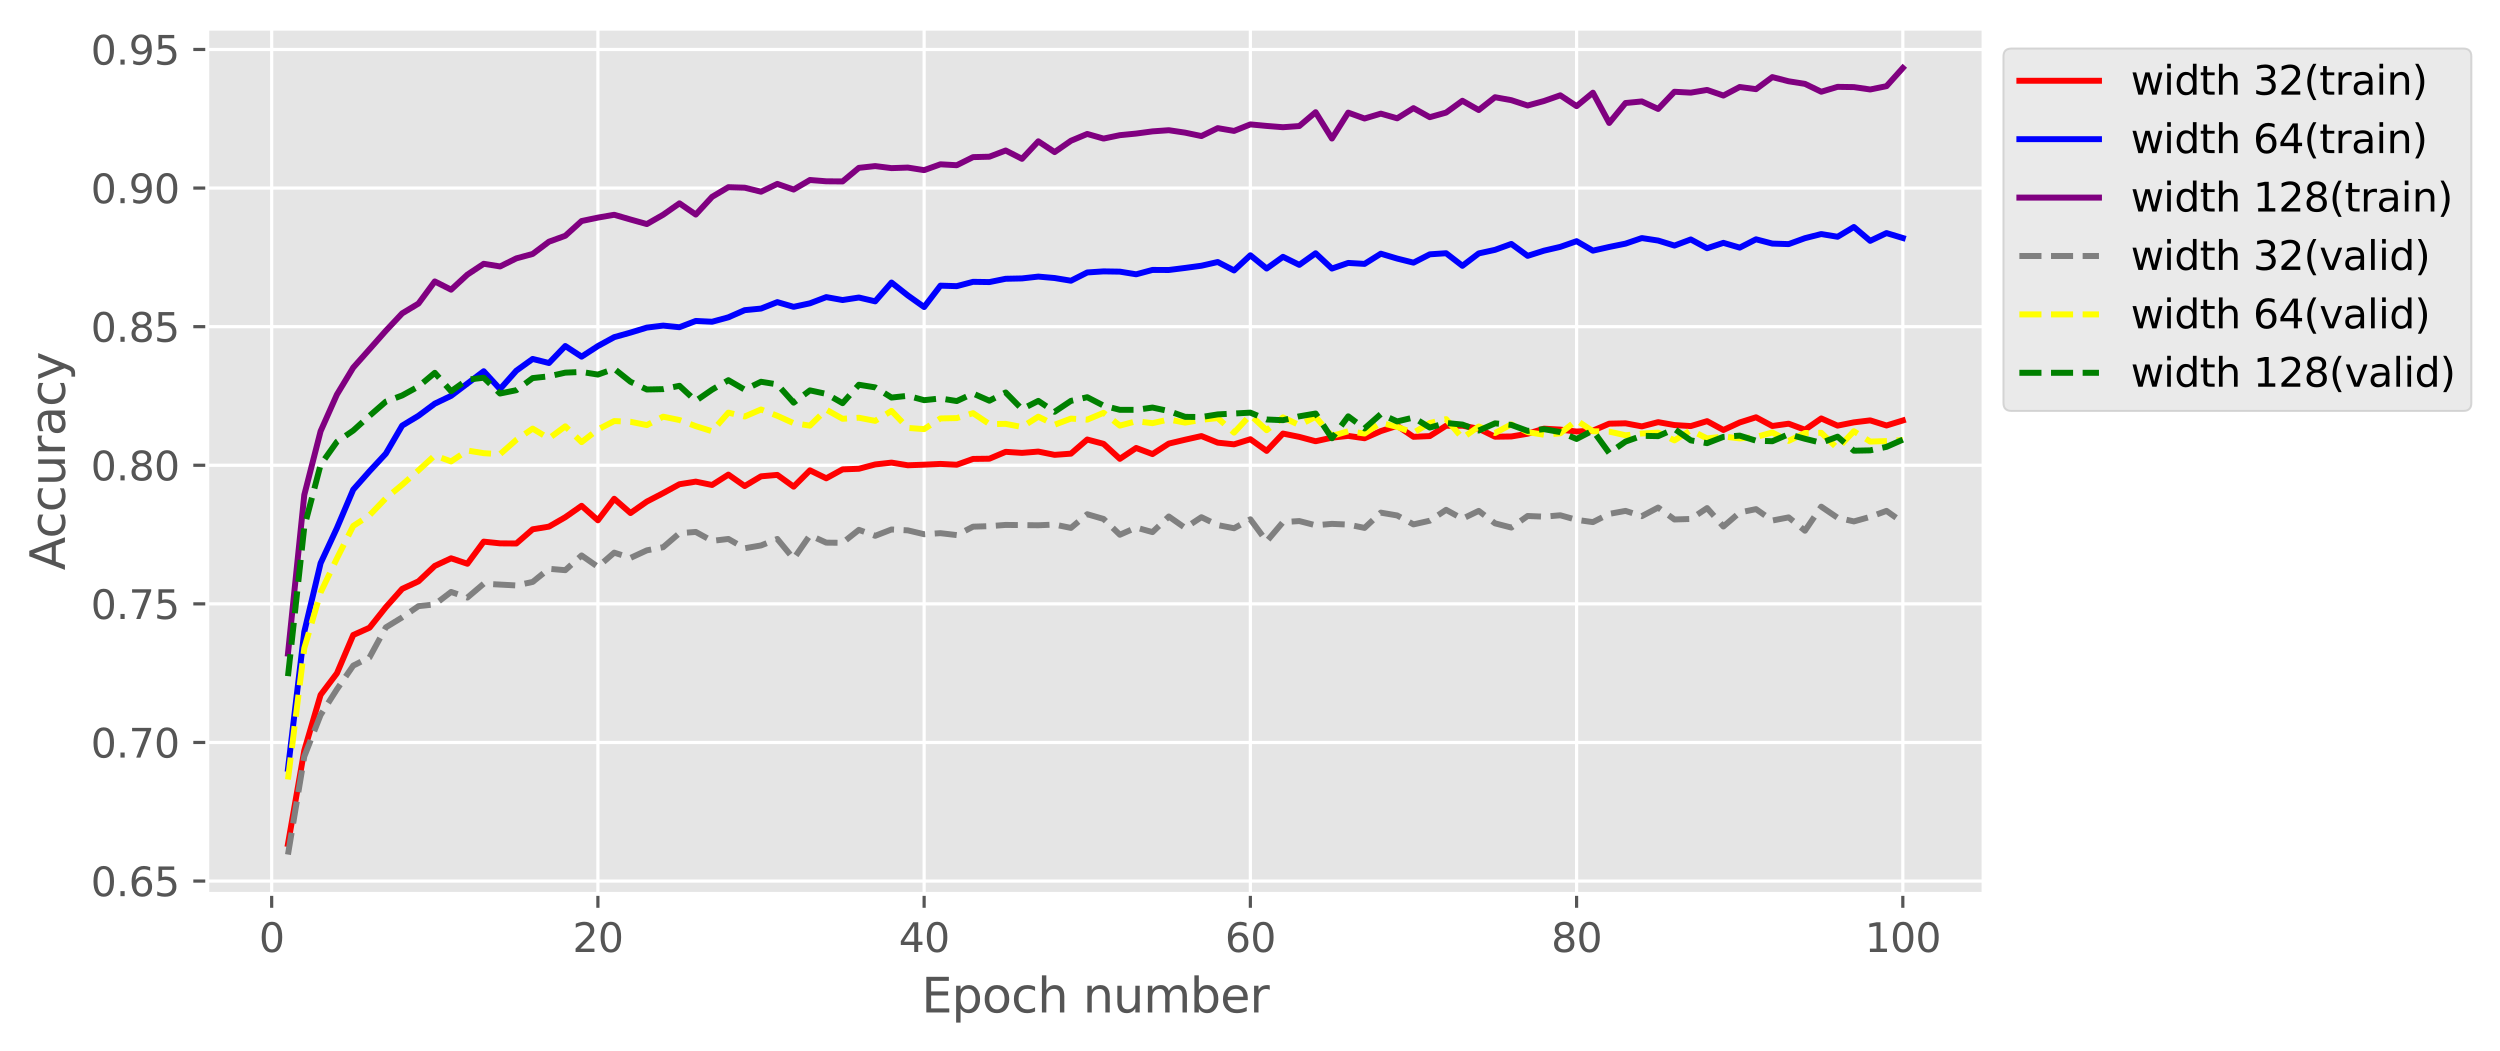 <?xml version="1.0" encoding="utf-8" standalone="no"?>
<!DOCTYPE svg PUBLIC "-//W3C//DTD SVG 1.1//EN"
  "http://www.w3.org/Graphics/SVG/1.1/DTD/svg11.dtd">
<svg height="264.132pt" version="1.1" viewBox="0 0 628.262 264.132" width="628.262pt" xmlns="http://www.w3.org/2000/svg" xmlns:xlink="http://www.w3.org/1999/xlink">
 <defs>
  <style type="text/css">*{stroke-linecap:butt;stroke-linejoin:round;}</style>
 </defs>
 <g id="figure_1">
  <g id="patch_1">
   <path d="M 0 264.132 
L 628.262 264.132 
L 628.262 0 
L 0 0 
z
" style="fill:#ffffff;"/>
  </g>
  <g id="axes_1">
   <g id="patch_2">
    <path d="M 52.079 224.64 
L 498.479 224.64 
L 498.479 7.2 
L 52.079 7.2 
z
" style="fill:#e5e5e5;"/>
   </g>
   <g id="matplotlib.axis_1">
    <g id="xtick_1">
     <g id="line2d_1">
      <path clip-path="url(#p8e12d0779b)" d="M 68.271 224.64 
L 68.271 7.2 
" style="fill:none;stroke:#ffffff;stroke-linecap:square;stroke-width:0.8;"/>
     </g>
     <g id="line2d_2">
      <defs>
       <path d="M 0 0 
L 0 3.5 
" id="m3f55d7a7f0" style="stroke:#555555;stroke-width:0.8;"/>
      </defs>
      <g>
       <use style="fill:#555555;stroke:#555555;stroke-width:0.8;" x="68.271" xlink:href="#m3f55d7a7f0" y="224.64"/>
      </g>
     </g>
     <g id="text_1">
      <!-- 0 -->
      <g style="fill:#555555;" transform="translate(65.09 239.238)scale(0.1 -0.1)">
       <defs>
        <path d="M 2034 4250 
Q 1547 4250 1301 3770 
Q 1056 3291 1056 2328 
Q 1056 1369 1301 889 
Q 1547 409 2034 409 
Q 2525 409 2770 889 
Q 3016 1369 3016 2328 
Q 3016 3291 2770 3770 
Q 2525 4250 2034 4250 
z
M 2034 4750 
Q 2819 4750 3233 4129 
Q 3647 3509 3647 2328 
Q 3647 1150 3233 529 
Q 2819 -91 2034 -91 
Q 1250 -91 836 529 
Q 422 1150 422 2328 
Q 422 3509 836 4129 
Q 1250 4750 2034 4750 
z
" id="DejaVuSans-30" transform="scale(0.016)"/>
       </defs>
       <use xlink:href="#DejaVuSans-30"/>
      </g>
     </g>
    </g>
    <g id="xtick_2">
     <g id="line2d_3">
      <path clip-path="url(#p8e12d0779b)" d="M 150.255 224.64 
L 150.255 7.2 
" style="fill:none;stroke:#ffffff;stroke-linecap:square;stroke-width:0.8;"/>
     </g>
     <g id="line2d_4">
      <g>
       <use style="fill:#555555;stroke:#555555;stroke-width:0.8;" x="150.255" xlink:href="#m3f55d7a7f0" y="224.64"/>
      </g>
     </g>
     <g id="text_2">
      <!-- 20 -->
      <g style="fill:#555555;" transform="translate(143.892 239.238)scale(0.1 -0.1)">
       <defs>
        <path d="M 1228 531 
L 3431 531 
L 3431 0 
L 469 0 
L 469 531 
Q 828 903 1448 1529 
Q 2069 2156 2228 2338 
Q 2531 2678 2651 2914 
Q 2772 3150 2772 3378 
Q 2772 3750 2511 3984 
Q 2250 4219 1831 4219 
Q 1534 4219 1204 4116 
Q 875 4013 500 3803 
L 500 4441 
Q 881 4594 1212 4672 
Q 1544 4750 1819 4750 
Q 2544 4750 2975 4387 
Q 3406 4025 3406 3419 
Q 3406 3131 3298 2873 
Q 3191 2616 2906 2266 
Q 2828 2175 2409 1742 
Q 1991 1309 1228 531 
z
" id="DejaVuSans-32" transform="scale(0.016)"/>
       </defs>
       <use xlink:href="#DejaVuSans-32"/>
       <use x="63.623" xlink:href="#DejaVuSans-30"/>
      </g>
     </g>
    </g>
    <g id="xtick_3">
     <g id="line2d_5">
      <path clip-path="url(#p8e12d0779b)" d="M 232.238 224.64 
L 232.238 7.2 
" style="fill:none;stroke:#ffffff;stroke-linecap:square;stroke-width:0.8;"/>
     </g>
     <g id="line2d_6">
      <g>
       <use style="fill:#555555;stroke:#555555;stroke-width:0.8;" x="232.238" xlink:href="#m3f55d7a7f0" y="224.64"/>
      </g>
     </g>
     <g id="text_3">
      <!-- 40 -->
      <g style="fill:#555555;" transform="translate(225.876 239.238)scale(0.1 -0.1)">
       <defs>
        <path d="M 2419 4116 
L 825 1625 
L 2419 1625 
L 2419 4116 
z
M 2253 4666 
L 3047 4666 
L 3047 1625 
L 3713 1625 
L 3713 1100 
L 3047 1100 
L 3047 0 
L 2419 0 
L 2419 1100 
L 313 1100 
L 313 1709 
L 2253 4666 
z
" id="DejaVuSans-34" transform="scale(0.016)"/>
       </defs>
       <use xlink:href="#DejaVuSans-34"/>
       <use x="63.623" xlink:href="#DejaVuSans-30"/>
      </g>
     </g>
    </g>
    <g id="xtick_4">
     <g id="line2d_7">
      <path clip-path="url(#p8e12d0779b)" d="M 314.222 224.64 
L 314.222 7.2 
" style="fill:none;stroke:#ffffff;stroke-linecap:square;stroke-width:0.8;"/>
     </g>
     <g id="line2d_8">
      <g>
       <use style="fill:#555555;stroke:#555555;stroke-width:0.8;" x="314.222" xlink:href="#m3f55d7a7f0" y="224.64"/>
      </g>
     </g>
     <g id="text_4">
      <!-- 60 -->
      <g style="fill:#555555;" transform="translate(307.859 239.238)scale(0.1 -0.1)">
       <defs>
        <path d="M 2113 2584 
Q 1688 2584 1439 2293 
Q 1191 2003 1191 1497 
Q 1191 994 1439 701 
Q 1688 409 2113 409 
Q 2538 409 2786 701 
Q 3034 994 3034 1497 
Q 3034 2003 2786 2293 
Q 2538 2584 2113 2584 
z
M 3366 4563 
L 3366 3988 
Q 3128 4100 2886 4159 
Q 2644 4219 2406 4219 
Q 1781 4219 1451 3797 
Q 1122 3375 1075 2522 
Q 1259 2794 1537 2939 
Q 1816 3084 2150 3084 
Q 2853 3084 3261 2657 
Q 3669 2231 3669 1497 
Q 3669 778 3244 343 
Q 2819 -91 2113 -91 
Q 1303 -91 875 529 
Q 447 1150 447 2328 
Q 447 3434 972 4092 
Q 1497 4750 2381 4750 
Q 2619 4750 2861 4703 
Q 3103 4656 3366 4563 
z
" id="DejaVuSans-36" transform="scale(0.016)"/>
       </defs>
       <use xlink:href="#DejaVuSans-36"/>
       <use x="63.623" xlink:href="#DejaVuSans-30"/>
      </g>
     </g>
    </g>
    <g id="xtick_5">
     <g id="line2d_9">
      <path clip-path="url(#p8e12d0779b)" d="M 396.205 224.64 
L 396.205 7.2 
" style="fill:none;stroke:#ffffff;stroke-linecap:square;stroke-width:0.8;"/>
     </g>
     <g id="line2d_10">
      <g>
       <use style="fill:#555555;stroke:#555555;stroke-width:0.8;" x="396.205" xlink:href="#m3f55d7a7f0" y="224.64"/>
      </g>
     </g>
     <g id="text_5">
      <!-- 80 -->
      <g style="fill:#555555;" transform="translate(389.842 239.238)scale(0.1 -0.1)">
       <defs>
        <path d="M 2034 2216 
Q 1584 2216 1326 1975 
Q 1069 1734 1069 1313 
Q 1069 891 1326 650 
Q 1584 409 2034 409 
Q 2484 409 2743 651 
Q 3003 894 3003 1313 
Q 3003 1734 2745 1975 
Q 2488 2216 2034 2216 
z
M 1403 2484 
Q 997 2584 770 2862 
Q 544 3141 544 3541 
Q 544 4100 942 4425 
Q 1341 4750 2034 4750 
Q 2731 4750 3128 4425 
Q 3525 4100 3525 3541 
Q 3525 3141 3298 2862 
Q 3072 2584 2669 2484 
Q 3125 2378 3379 2068 
Q 3634 1759 3634 1313 
Q 3634 634 3220 271 
Q 2806 -91 2034 -91 
Q 1263 -91 848 271 
Q 434 634 434 1313 
Q 434 1759 690 2068 
Q 947 2378 1403 2484 
z
M 1172 3481 
Q 1172 3119 1398 2916 
Q 1625 2713 2034 2713 
Q 2441 2713 2670 2916 
Q 2900 3119 2900 3481 
Q 2900 3844 2670 4047 
Q 2441 4250 2034 4250 
Q 1625 4250 1398 4047 
Q 1172 3844 1172 3481 
z
" id="DejaVuSans-38" transform="scale(0.016)"/>
       </defs>
       <use xlink:href="#DejaVuSans-38"/>
       <use x="63.623" xlink:href="#DejaVuSans-30"/>
      </g>
     </g>
    </g>
    <g id="xtick_6">
     <g id="line2d_11">
      <path clip-path="url(#p8e12d0779b)" d="M 478.188 224.64 
L 478.188 7.2 
" style="fill:none;stroke:#ffffff;stroke-linecap:square;stroke-width:0.8;"/>
     </g>
     <g id="line2d_12">
      <g>
       <use style="fill:#555555;stroke:#555555;stroke-width:0.8;" x="478.188" xlink:href="#m3f55d7a7f0" y="224.64"/>
      </g>
     </g>
     <g id="text_6">
      <!-- 100 -->
      <g style="fill:#555555;" transform="translate(468.645 239.238)scale(0.1 -0.1)">
       <defs>
        <path d="M 794 531 
L 1825 531 
L 1825 4091 
L 703 3866 
L 703 4441 
L 1819 4666 
L 2450 4666 
L 2450 531 
L 3481 531 
L 3481 0 
L 794 0 
L 794 531 
z
" id="DejaVuSans-31" transform="scale(0.016)"/>
       </defs>
       <use xlink:href="#DejaVuSans-31"/>
       <use x="63.623" xlink:href="#DejaVuSans-30"/>
       <use x="127.246" xlink:href="#DejaVuSans-30"/>
      </g>
     </g>
    </g>
    <g id="text_7">
     <!-- Epoch number -->
     <g style="fill:#555555;" transform="translate(231.583 254.436)scale(0.12 -0.12)">
      <defs>
       <path d="M 628 4666 
L 3578 4666 
L 3578 4134 
L 1259 4134 
L 1259 2753 
L 3481 2753 
L 3481 2222 
L 1259 2222 
L 1259 531 
L 3634 531 
L 3634 0 
L 628 0 
L 628 4666 
z
" id="DejaVuSans-45" transform="scale(0.016)"/>
       <path d="M 1159 525 
L 1159 -1331 
L 581 -1331 
L 581 3500 
L 1159 3500 
L 1159 2969 
Q 1341 3281 1617 3432 
Q 1894 3584 2278 3584 
Q 2916 3584 3314 3078 
Q 3713 2572 3713 1747 
Q 3713 922 3314 415 
Q 2916 -91 2278 -91 
Q 1894 -91 1617 61 
Q 1341 213 1159 525 
z
M 3116 1747 
Q 3116 2381 2855 2742 
Q 2594 3103 2138 3103 
Q 1681 3103 1420 2742 
Q 1159 2381 1159 1747 
Q 1159 1113 1420 752 
Q 1681 391 2138 391 
Q 2594 391 2855 752 
Q 3116 1113 3116 1747 
z
" id="DejaVuSans-70" transform="scale(0.016)"/>
       <path d="M 1959 3097 
Q 1497 3097 1228 2736 
Q 959 2375 959 1747 
Q 959 1119 1226 758 
Q 1494 397 1959 397 
Q 2419 397 2687 759 
Q 2956 1122 2956 1747 
Q 2956 2369 2687 2733 
Q 2419 3097 1959 3097 
z
M 1959 3584 
Q 2709 3584 3137 3096 
Q 3566 2609 3566 1747 
Q 3566 888 3137 398 
Q 2709 -91 1959 -91 
Q 1206 -91 779 398 
Q 353 888 353 1747 
Q 353 2609 779 3096 
Q 1206 3584 1959 3584 
z
" id="DejaVuSans-6f" transform="scale(0.016)"/>
       <path d="M 3122 3366 
L 3122 2828 
Q 2878 2963 2633 3030 
Q 2388 3097 2138 3097 
Q 1578 3097 1268 2742 
Q 959 2388 959 1747 
Q 959 1106 1268 751 
Q 1578 397 2138 397 
Q 2388 397 2633 464 
Q 2878 531 3122 666 
L 3122 134 
Q 2881 22 2623 -34 
Q 2366 -91 2075 -91 
Q 1284 -91 818 406 
Q 353 903 353 1747 
Q 353 2603 823 3093 
Q 1294 3584 2113 3584 
Q 2378 3584 2631 3529 
Q 2884 3475 3122 3366 
z
" id="DejaVuSans-63" transform="scale(0.016)"/>
       <path d="M 3513 2113 
L 3513 0 
L 2938 0 
L 2938 2094 
Q 2938 2591 2744 2837 
Q 2550 3084 2163 3084 
Q 1697 3084 1428 2787 
Q 1159 2491 1159 1978 
L 1159 0 
L 581 0 
L 581 4863 
L 1159 4863 
L 1159 2956 
Q 1366 3272 1645 3428 
Q 1925 3584 2291 3584 
Q 2894 3584 3203 3211 
Q 3513 2838 3513 2113 
z
" id="DejaVuSans-68" transform="scale(0.016)"/>
       <path id="DejaVuSans-20" transform="scale(0.016)"/>
       <path d="M 3513 2113 
L 3513 0 
L 2938 0 
L 2938 2094 
Q 2938 2591 2744 2837 
Q 2550 3084 2163 3084 
Q 1697 3084 1428 2787 
Q 1159 2491 1159 1978 
L 1159 0 
L 581 0 
L 581 3500 
L 1159 3500 
L 1159 2956 
Q 1366 3272 1645 3428 
Q 1925 3584 2291 3584 
Q 2894 3584 3203 3211 
Q 3513 2838 3513 2113 
z
" id="DejaVuSans-6e" transform="scale(0.016)"/>
       <path d="M 544 1381 
L 544 3500 
L 1119 3500 
L 1119 1403 
Q 1119 906 1312 657 
Q 1506 409 1894 409 
Q 2359 409 2629 706 
Q 2900 1003 2900 1516 
L 2900 3500 
L 3475 3500 
L 3475 0 
L 2900 0 
L 2900 538 
Q 2691 219 2414 64 
Q 2138 -91 1772 -91 
Q 1169 -91 856 284 
Q 544 659 544 1381 
z
M 1991 3584 
L 1991 3584 
z
" id="DejaVuSans-75" transform="scale(0.016)"/>
       <path d="M 3328 2828 
Q 3544 3216 3844 3400 
Q 4144 3584 4550 3584 
Q 5097 3584 5394 3201 
Q 5691 2819 5691 2113 
L 5691 0 
L 5113 0 
L 5113 2094 
Q 5113 2597 4934 2840 
Q 4756 3084 4391 3084 
Q 3944 3084 3684 2787 
Q 3425 2491 3425 1978 
L 3425 0 
L 2847 0 
L 2847 2094 
Q 2847 2600 2669 2842 
Q 2491 3084 2119 3084 
Q 1678 3084 1418 2786 
Q 1159 2488 1159 1978 
L 1159 0 
L 581 0 
L 581 3500 
L 1159 3500 
L 1159 2956 
Q 1356 3278 1631 3431 
Q 1906 3584 2284 3584 
Q 2666 3584 2933 3390 
Q 3200 3197 3328 2828 
z
" id="DejaVuSans-6d" transform="scale(0.016)"/>
       <path d="M 3116 1747 
Q 3116 2381 2855 2742 
Q 2594 3103 2138 3103 
Q 1681 3103 1420 2742 
Q 1159 2381 1159 1747 
Q 1159 1113 1420 752 
Q 1681 391 2138 391 
Q 2594 391 2855 752 
Q 3116 1113 3116 1747 
z
M 1159 2969 
Q 1341 3281 1617 3432 
Q 1894 3584 2278 3584 
Q 2916 3584 3314 3078 
Q 3713 2572 3713 1747 
Q 3713 922 3314 415 
Q 2916 -91 2278 -91 
Q 1894 -91 1617 61 
Q 1341 213 1159 525 
L 1159 0 
L 581 0 
L 581 4863 
L 1159 4863 
L 1159 2969 
z
" id="DejaVuSans-62" transform="scale(0.016)"/>
       <path d="M 3597 1894 
L 3597 1613 
L 953 1613 
Q 991 1019 1311 708 
Q 1631 397 2203 397 
Q 2534 397 2845 478 
Q 3156 559 3463 722 
L 3463 178 
Q 3153 47 2828 -22 
Q 2503 -91 2169 -91 
Q 1331 -91 842 396 
Q 353 884 353 1716 
Q 353 2575 817 3079 
Q 1281 3584 2069 3584 
Q 2775 3584 3186 3129 
Q 3597 2675 3597 1894 
z
M 3022 2063 
Q 3016 2534 2758 2815 
Q 2500 3097 2075 3097 
Q 1594 3097 1305 2825 
Q 1016 2553 972 2059 
L 3022 2063 
z
" id="DejaVuSans-65" transform="scale(0.016)"/>
       <path d="M 2631 2963 
Q 2534 3019 2420 3045 
Q 2306 3072 2169 3072 
Q 1681 3072 1420 2755 
Q 1159 2438 1159 1844 
L 1159 0 
L 581 0 
L 581 3500 
L 1159 3500 
L 1159 2956 
Q 1341 3275 1631 3429 
Q 1922 3584 2338 3584 
Q 2397 3584 2469 3576 
Q 2541 3569 2628 3553 
L 2631 2963 
z
" id="DejaVuSans-72" transform="scale(0.016)"/>
      </defs>
      <use xlink:href="#DejaVuSans-45"/>
      <use x="63.184" xlink:href="#DejaVuSans-70"/>
      <use x="126.66" xlink:href="#DejaVuSans-6f"/>
      <use x="187.842" xlink:href="#DejaVuSans-63"/>
      <use x="242.822" xlink:href="#DejaVuSans-68"/>
      <use x="306.201" xlink:href="#DejaVuSans-20"/>
      <use x="337.988" xlink:href="#DejaVuSans-6e"/>
      <use x="401.367" xlink:href="#DejaVuSans-75"/>
      <use x="464.746" xlink:href="#DejaVuSans-6d"/>
      <use x="562.158" xlink:href="#DejaVuSans-62"/>
      <use x="625.635" xlink:href="#DejaVuSans-65"/>
      <use x="687.158" xlink:href="#DejaVuSans-72"/>
     </g>
    </g>
   </g>
   <g id="matplotlib.axis_2">
    <g id="ytick_1">
     <g id="line2d_13">
      <path clip-path="url(#p8e12d0779b)" d="M 52.079 221.414 
L 498.479 221.414 
" style="fill:none;stroke:#ffffff;stroke-linecap:square;stroke-width:0.8;"/>
     </g>
     <g id="line2d_14">
      <defs>
       <path d="M 0 0 
L -3.5 0 
" id="md890ef9be6" style="stroke:#555555;stroke-width:0.8;"/>
      </defs>
      <g>
       <use style="fill:#555555;stroke:#555555;stroke-width:0.8;" x="52.079" xlink:href="#md890ef9be6" y="221.414"/>
      </g>
     </g>
     <g id="text_8">
      <!-- 0.65 -->
      <g style="fill:#555555;" transform="translate(22.814 225.213)scale(0.1 -0.1)">
       <defs>
        <path d="M 684 794 
L 1344 794 
L 1344 0 
L 684 0 
L 684 794 
z
" id="DejaVuSans-2e" transform="scale(0.016)"/>
        <path d="M 691 4666 
L 3169 4666 
L 3169 4134 
L 1269 4134 
L 1269 2991 
Q 1406 3038 1543 3061 
Q 1681 3084 1819 3084 
Q 2600 3084 3056 2656 
Q 3513 2228 3513 1497 
Q 3513 744 3044 326 
Q 2575 -91 1722 -91 
Q 1428 -91 1123 -41 
Q 819 9 494 109 
L 494 744 
Q 775 591 1075 516 
Q 1375 441 1709 441 
Q 2250 441 2565 725 
Q 2881 1009 2881 1497 
Q 2881 1984 2565 2268 
Q 2250 2553 1709 2553 
Q 1456 2553 1204 2497 
Q 953 2441 691 2322 
L 691 4666 
z
" id="DejaVuSans-35" transform="scale(0.016)"/>
       </defs>
       <use xlink:href="#DejaVuSans-30"/>
       <use x="63.623" xlink:href="#DejaVuSans-2e"/>
       <use x="95.41" xlink:href="#DejaVuSans-36"/>
       <use x="159.033" xlink:href="#DejaVuSans-35"/>
      </g>
     </g>
    </g>
    <g id="ytick_2">
     <g id="line2d_15">
      <path clip-path="url(#p8e12d0779b)" d="M 52.079 186.584 
L 498.479 186.584 
" style="fill:none;stroke:#ffffff;stroke-linecap:square;stroke-width:0.8;"/>
     </g>
     <g id="line2d_16">
      <g>
       <use style="fill:#555555;stroke:#555555;stroke-width:0.8;" x="52.079" xlink:href="#md890ef9be6" y="186.584"/>
      </g>
     </g>
     <g id="text_9">
      <!-- 0.70 -->
      <g style="fill:#555555;" transform="translate(22.814 190.383)scale(0.1 -0.1)">
       <defs>
        <path d="M 525 4666 
L 3525 4666 
L 3525 4397 
L 1831 0 
L 1172 0 
L 2766 4134 
L 525 4134 
L 525 4666 
z
" id="DejaVuSans-37" transform="scale(0.016)"/>
       </defs>
       <use xlink:href="#DejaVuSans-30"/>
       <use x="63.623" xlink:href="#DejaVuSans-2e"/>
       <use x="95.41" xlink:href="#DejaVuSans-37"/>
       <use x="159.033" xlink:href="#DejaVuSans-30"/>
      </g>
     </g>
    </g>
    <g id="ytick_3">
     <g id="line2d_17">
      <path clip-path="url(#p8e12d0779b)" d="M 52.079 151.755 
L 498.479 151.755 
" style="fill:none;stroke:#ffffff;stroke-linecap:square;stroke-width:0.8;"/>
     </g>
     <g id="line2d_18">
      <g>
       <use style="fill:#555555;stroke:#555555;stroke-width:0.8;" x="52.079" xlink:href="#md890ef9be6" y="151.755"/>
      </g>
     </g>
     <g id="text_10">
      <!-- 0.75 -->
      <g style="fill:#555555;" transform="translate(22.814 155.554)scale(0.1 -0.1)">
       <use xlink:href="#DejaVuSans-30"/>
       <use x="63.623" xlink:href="#DejaVuSans-2e"/>
       <use x="95.41" xlink:href="#DejaVuSans-37"/>
       <use x="159.033" xlink:href="#DejaVuSans-35"/>
      </g>
     </g>
    </g>
    <g id="ytick_4">
     <g id="line2d_19">
      <path clip-path="url(#p8e12d0779b)" d="M 52.079 116.926 
L 498.479 116.926 
" style="fill:none;stroke:#ffffff;stroke-linecap:square;stroke-width:0.8;"/>
     </g>
     <g id="line2d_20">
      <g>
       <use style="fill:#555555;stroke:#555555;stroke-width:0.8;" x="52.079" xlink:href="#md890ef9be6" y="116.926"/>
      </g>
     </g>
     <g id="text_11">
      <!-- 0.80 -->
      <g style="fill:#555555;" transform="translate(22.814 120.725)scale(0.1 -0.1)">
       <use xlink:href="#DejaVuSans-30"/>
       <use x="63.623" xlink:href="#DejaVuSans-2e"/>
       <use x="95.41" xlink:href="#DejaVuSans-38"/>
       <use x="159.033" xlink:href="#DejaVuSans-30"/>
      </g>
     </g>
    </g>
    <g id="ytick_5">
     <g id="line2d_21">
      <path clip-path="url(#p8e12d0779b)" d="M 52.079 82.096 
L 498.479 82.096 
" style="fill:none;stroke:#ffffff;stroke-linecap:square;stroke-width:0.8;"/>
     </g>
     <g id="line2d_22">
      <g>
       <use style="fill:#555555;stroke:#555555;stroke-width:0.8;" x="52.079" xlink:href="#md890ef9be6" y="82.096"/>
      </g>
     </g>
     <g id="text_12">
      <!-- 0.85 -->
      <g style="fill:#555555;" transform="translate(22.814 85.895)scale(0.1 -0.1)">
       <use xlink:href="#DejaVuSans-30"/>
       <use x="63.623" xlink:href="#DejaVuSans-2e"/>
       <use x="95.41" xlink:href="#DejaVuSans-38"/>
       <use x="159.033" xlink:href="#DejaVuSans-35"/>
      </g>
     </g>
    </g>
    <g id="ytick_6">
     <g id="line2d_23">
      <path clip-path="url(#p8e12d0779b)" d="M 52.079 47.267 
L 498.479 47.267 
" style="fill:none;stroke:#ffffff;stroke-linecap:square;stroke-width:0.8;"/>
     </g>
     <g id="line2d_24">
      <g>
       <use style="fill:#555555;stroke:#555555;stroke-width:0.8;" x="52.079" xlink:href="#md890ef9be6" y="47.267"/>
      </g>
     </g>
     <g id="text_13">
      <!-- 0.90 -->
      <g style="fill:#555555;" transform="translate(22.814 51.066)scale(0.1 -0.1)">
       <defs>
        <path d="M 703 97 
L 703 672 
Q 941 559 1184 500 
Q 1428 441 1663 441 
Q 2288 441 2617 861 
Q 2947 1281 2994 2138 
Q 2813 1869 2534 1725 
Q 2256 1581 1919 1581 
Q 1219 1581 811 2004 
Q 403 2428 403 3163 
Q 403 3881 828 4315 
Q 1253 4750 1959 4750 
Q 2769 4750 3195 4129 
Q 3622 3509 3622 2328 
Q 3622 1225 3098 567 
Q 2575 -91 1691 -91 
Q 1453 -91 1209 -44 
Q 966 3 703 97 
z
M 1959 2075 
Q 2384 2075 2632 2365 
Q 2881 2656 2881 3163 
Q 2881 3666 2632 3958 
Q 2384 4250 1959 4250 
Q 1534 4250 1286 3958 
Q 1038 3666 1038 3163 
Q 1038 2656 1286 2365 
Q 1534 2075 1959 2075 
z
" id="DejaVuSans-39" transform="scale(0.016)"/>
       </defs>
       <use xlink:href="#DejaVuSans-30"/>
       <use x="63.623" xlink:href="#DejaVuSans-2e"/>
       <use x="95.41" xlink:href="#DejaVuSans-39"/>
       <use x="159.033" xlink:href="#DejaVuSans-30"/>
      </g>
     </g>
    </g>
    <g id="ytick_7">
     <g id="line2d_25">
      <path clip-path="url(#p8e12d0779b)" d="M 52.079 12.437 
L 498.479 12.437 
" style="fill:none;stroke:#ffffff;stroke-linecap:square;stroke-width:0.8;"/>
     </g>
     <g id="line2d_26">
      <g>
       <use style="fill:#555555;stroke:#555555;stroke-width:0.8;" x="52.079" xlink:href="#md890ef9be6" y="12.437"/>
      </g>
     </g>
     <g id="text_14">
      <!-- 0.95 -->
      <g style="fill:#555555;" transform="translate(22.814 16.237)scale(0.1 -0.1)">
       <use xlink:href="#DejaVuSans-30"/>
       <use x="63.623" xlink:href="#DejaVuSans-2e"/>
       <use x="95.41" xlink:href="#DejaVuSans-39"/>
       <use x="159.033" xlink:href="#DejaVuSans-35"/>
      </g>
     </g>
    </g>
    <g id="text_15">
     <!-- Accuracy -->
     <g style="fill:#555555;" transform="translate(16.318 143.314)rotate(-90)scale(0.12 -0.12)">
      <defs>
       <path d="M 2188 4044 
L 1331 1722 
L 3047 1722 
L 2188 4044 
z
M 1831 4666 
L 2547 4666 
L 4325 0 
L 3669 0 
L 3244 1197 
L 1141 1197 
L 716 0 
L 50 0 
L 1831 4666 
z
" id="DejaVuSans-41" transform="scale(0.016)"/>
       <path d="M 2194 1759 
Q 1497 1759 1228 1600 
Q 959 1441 959 1056 
Q 959 750 1161 570 
Q 1363 391 1709 391 
Q 2188 391 2477 730 
Q 2766 1069 2766 1631 
L 2766 1759 
L 2194 1759 
z
M 3341 1997 
L 3341 0 
L 2766 0 
L 2766 531 
Q 2569 213 2275 61 
Q 1981 -91 1556 -91 
Q 1019 -91 701 211 
Q 384 513 384 1019 
Q 384 1609 779 1909 
Q 1175 2209 1959 2209 
L 2766 2209 
L 2766 2266 
Q 2766 2663 2505 2880 
Q 2244 3097 1772 3097 
Q 1472 3097 1187 3025 
Q 903 2953 641 2809 
L 641 3341 
Q 956 3463 1253 3523 
Q 1550 3584 1831 3584 
Q 2591 3584 2966 3190 
Q 3341 2797 3341 1997 
z
" id="DejaVuSans-61" transform="scale(0.016)"/>
       <path d="M 2059 -325 
Q 1816 -950 1584 -1140 
Q 1353 -1331 966 -1331 
L 506 -1331 
L 506 -850 
L 844 -850 
Q 1081 -850 1212 -737 
Q 1344 -625 1503 -206 
L 1606 56 
L 191 3500 
L 800 3500 
L 1894 763 
L 2988 3500 
L 3597 3500 
L 2059 -325 
z
" id="DejaVuSans-79" transform="scale(0.016)"/>
      </defs>
      <use xlink:href="#DejaVuSans-41"/>
      <use x="66.658" xlink:href="#DejaVuSans-63"/>
      <use x="121.639" xlink:href="#DejaVuSans-63"/>
      <use x="176.619" xlink:href="#DejaVuSans-75"/>
      <use x="239.998" xlink:href="#DejaVuSans-72"/>
      <use x="281.111" xlink:href="#DejaVuSans-61"/>
      <use x="342.391" xlink:href="#DejaVuSans-63"/>
      <use x="397.371" xlink:href="#DejaVuSans-79"/>
     </g>
    </g>
   </g>
   <g id="line2d_27">
    <path clip-path="url(#p8e12d0779b)" d="M 72.37 212.093 
L 76.469 188.604 
L 80.569 174.624 
L 84.668 169.204 
L 88.767 159.578 
L 92.866 157.746 
L 96.965 152.591 
L 101.064 147.986 
L 105.164 146.092 
L 109.263 142.212 
L 113.362 140.303 
L 117.461 141.675 
L 121.56 136.116 
L 125.66 136.548 
L 129.759 136.583 
L 133.858 133.017 
L 137.957 132.341 
L 142.056 129.98 
L 146.155 127.11 
L 150.255 130.753 
L 154.354 125.347 
L 158.453 128.928 
L 162.552 126.051 
L 166.651 123.926 
L 170.75 121.69 
L 174.85 121.035 
L 178.949 121.878 
L 183.048 119.273 
L 187.147 122.143 
L 191.246 119.705 
L 195.345 119.343 
L 199.445 122.303 
L 203.544 118.2 
L 207.643 120.199 
L 211.742 117.956 
L 215.841 117.803 
L 219.941 116.717 
L 224.04 116.257 
L 228.139 116.926 
L 232.238 116.779 
L 236.337 116.584 
L 240.436 116.793 
L 244.536 115.33 
L 248.635 115.275 
L 252.734 113.547 
L 256.833 113.812 
L 260.932 113.484 
L 265.031 114.306 
L 269.131 114.007 
L 273.23 110.454 
L 277.329 111.541 
L 281.428 115.309 
L 285.527 112.579 
L 289.626 114.111 
L 293.726 111.478 
L 297.825 110.503 
L 301.924 109.583 
L 306.023 111.241 
L 310.122 111.666 
L 314.222 110.378 
L 318.321 113.31 
L 322.42 108.957 
L 326.519 109.792 
L 330.618 110.886 
L 334.717 109.987 
L 338.817 109.542 
L 342.916 110.134 
L 347.015 108.337 
L 351.114 107.006 
L 355.213 109.772 
L 359.312 109.59 
L 363.412 106.992 
L 367.511 106.985 
L 371.61 107.744 
L 375.709 109.751 
L 379.808 109.688 
L 383.907 108.998 
L 388.007 107.724 
L 392.106 107.96 
L 396.205 108.448 
L 400.304 108.225 
L 404.403 106.47 
L 408.503 106.379 
L 412.602 107.152 
L 416.701 106.087 
L 420.8 106.818 
L 424.899 107.076 
L 428.998 105.836 
L 433.098 108.058 
L 437.197 106.17 
L 441.296 104.868 
L 445.395 107.055 
L 449.494 106.477 
L 453.593 107.995 
L 457.693 105.16 
L 461.792 106.964 
L 465.891 106.142 
L 469.99 105.641 
L 474.089 106.929 
L 478.188 105.669 
" style="fill:none;stroke:#ff0000;stroke-linecap:square;stroke-width:1.5;"/>
   </g>
   <g id="line2d_28">
    <path clip-path="url(#p8e12d0779b)" d="M 72.37 193.202 
L 76.469 158.776 
L 80.569 141.529 
L 84.668 132.703 
L 88.767 123.049 
L 92.866 118.416 
L 96.965 113.993 
L 101.064 106.957 
L 105.164 104.484 
L 109.263 101.44 
L 113.362 99.476 
L 117.461 96.383 
L 121.56 93.297 
L 125.66 97.783 
L 129.759 93.151 
L 133.858 90.204 
L 137.957 91.228 
L 142.056 86.958 
L 146.155 89.626 
L 150.255 86.965 
L 154.354 84.729 
L 158.453 83.58 
L 162.552 82.326 
L 166.651 81.824 
L 170.75 82.235 
L 174.85 80.654 
L 178.949 80.856 
L 183.048 79.742 
L 187.147 77.944 
L 191.246 77.547 
L 195.345 75.924 
L 199.445 77.109 
L 203.544 76.224 
L 207.643 74.664 
L 211.742 75.402 
L 215.841 74.768 
L 219.941 75.729 
L 224.04 71.006 
L 228.139 74.246 
L 232.238 77.157 
L 236.337 71.787 
L 240.436 71.912 
L 244.536 70.825 
L 248.635 70.888 
L 252.734 70.059 
L 256.833 69.969 
L 260.932 69.509 
L 265.031 69.871 
L 269.131 70.547 
L 273.23 68.471 
L 277.329 68.199 
L 281.428 68.269 
L 285.527 68.931 
L 289.626 67.837 
L 293.726 67.851 
L 297.825 67.335 
L 301.924 66.778 
L 306.023 65.845 
L 310.122 67.962 
L 314.222 64.152 
L 318.321 67.482 
L 322.42 64.542 
L 326.519 66.562 
L 330.618 63.651 
L 334.717 67.489 
L 338.817 66.075 
L 342.916 66.318 
L 347.015 63.755 
L 351.114 64.981 
L 355.213 66.005 
L 359.312 63.915 
L 363.412 63.637 
L 367.511 66.799 
L 371.61 63.685 
L 375.709 62.787 
L 379.808 61.303 
L 383.907 64.298 
L 388.007 62.996 
L 392.106 62.041 
L 396.205 60.613 
L 400.304 62.989 
L 404.403 62.062 
L 408.503 61.226 
L 412.602 59.826 
L 416.701 60.453 
L 420.8 61.714 
L 424.899 60.175 
L 428.998 62.383 
L 433.098 61.031 
L 437.197 62.229 
L 441.296 60.14 
L 445.395 61.212 
L 449.494 61.345 
L 453.593 59.854 
L 457.693 58.816 
L 461.792 59.499 
L 465.891 57.047 
L 469.99 60.523 
L 474.089 58.572 
L 478.188 59.812 
" style="fill:none;stroke:#0000ff;stroke-linecap:square;stroke-width:1.5;"/>
   </g>
   <g id="line2d_29">
    <path clip-path="url(#p8e12d0779b)" d="M 72.37 164.245 
L 76.469 124.372 
L 80.569 108.364 
L 84.668 99.149 
L 88.767 92.378 
L 92.866 87.759 
L 96.965 83.12 
L 101.064 78.753 
L 105.164 76.287 
L 109.263 70.728 
L 113.362 72.797 
L 117.461 69.007 
L 121.56 66.291 
L 125.66 66.959 
L 129.759 64.932 
L 133.858 63.818 
L 137.957 60.739 
L 142.056 59.255 
L 146.155 55.549 
L 150.255 54.685 
L 154.354 53.975 
L 158.453 55.166 
L 162.552 56.308 
L 166.651 53.968 
L 170.75 51.098 
L 174.85 53.919 
L 178.949 49.468 
L 183.048 47.037 
L 187.147 47.169 
L 191.246 48.179 
L 195.345 46.215 
L 199.445 47.636 
L 203.544 45.233 
L 207.643 45.56 
L 211.742 45.595 
L 215.841 42.182 
L 219.941 41.736 
L 224.04 42.251 
L 228.139 42.112 
L 232.238 42.76 
L 236.337 41.29 
L 240.436 41.52 
L 244.536 39.486 
L 248.635 39.381 
L 252.734 37.821 
L 256.833 39.911 
L 260.932 35.515 
L 265.031 38.218 
L 269.131 35.376 
L 273.23 33.662 
L 277.329 34.826 
L 281.428 33.969 
L 285.527 33.565 
L 289.626 33.015 
L 293.726 32.722 
L 297.825 33.335 
L 301.924 34.192 
L 306.023 32.2 
L 310.122 32.903 
L 314.222 31.259 
L 318.321 31.649 
L 322.42 31.97 
L 326.519 31.677 
L 330.618 28.201 
L 334.717 34.812 
L 338.817 28.306 
L 342.916 29.782 
L 347.015 28.556 
L 351.114 29.734 
L 355.213 27.177 
L 359.312 29.448 
L 363.412 28.292 
L 367.511 25.324 
L 371.61 27.651 
L 375.709 24.433 
L 379.808 25.178 
L 383.907 26.515 
L 388.007 25.387 
L 392.106 23.952 
L 396.205 26.669 
L 400.304 23.297 
L 404.403 30.897 
L 408.503 25.889 
L 412.602 25.491 
L 416.701 27.379 
L 420.8 23.06 
L 424.899 23.283 
L 428.998 22.601 
L 433.098 24.015 
L 437.197 21.862 
L 441.296 22.406 
L 445.395 19.375 
L 449.494 20.427 
L 453.593 21.075 
L 457.693 23.053 
L 461.792 21.827 
L 465.891 21.89 
L 469.99 22.489 
L 474.089 21.653 
L 478.188 17.084 
" style="fill:none;stroke:#800080;stroke-linecap:square;stroke-width:1.5;"/>
   </g>
   <g id="line2d_30">
    <path clip-path="url(#p8e12d0779b)" d="M 72.37 214.756 
L 76.469 190.111 
L 80.569 179.662 
L 84.668 173.226 
L 88.767 167.274 
L 92.866 165.202 
L 96.965 157.663 
L 101.064 155.15 
L 105.164 152.328 
L 109.263 151.887 
L 113.362 148.757 
L 117.461 150.168 
L 121.56 146.685 
L 125.66 146.905 
L 129.759 147.126 
L 133.858 146.244 
L 137.957 142.937 
L 142.056 143.29 
L 146.155 139.587 
L 150.255 142.452 
L 154.354 138.881 
L 158.453 140.204 
L 162.552 138.308 
L 166.651 137.515 
L 170.75 133.987 
L 174.85 133.679 
L 178.949 135.927 
L 183.048 135.442 
L 187.147 137.779 
L 191.246 137.074 
L 195.345 135.442 
L 199.445 140.424 
L 203.544 134.517 
L 207.643 136.368 
L 211.742 136.412 
L 215.841 133.15 
L 219.941 134.649 
L 224.04 133.062 
L 228.139 133.282 
L 232.238 134.252 
L 236.337 133.987 
L 240.436 134.472 
L 244.536 132.356 
L 248.635 132.224 
L 252.734 131.915 
L 256.833 131.959 
L 260.932 132.004 
L 265.031 131.827 
L 269.131 132.665 
L 273.23 129.226 
L 277.329 130.416 
L 281.428 134.384 
L 285.527 132.577 
L 289.626 133.723 
L 293.726 129.799 
L 297.825 132.665 
L 301.924 129.976 
L 306.023 131.959 
L 310.122 132.753 
L 314.222 130.505 
L 318.321 136.06 
L 322.42 131.21 
L 326.519 130.945 
L 330.618 132.004 
L 334.717 131.651 
L 338.817 131.827 
L 342.916 132.665 
L 347.015 128.829 
L 351.114 129.535 
L 355.213 131.783 
L 359.312 130.857 
L 363.412 128.124 
L 367.511 130.372 
L 371.61 128.388 
L 375.709 131.519 
L 379.808 132.577 
L 383.907 129.667 
L 388.007 129.843 
L 392.106 129.491 
L 396.205 130.637 
L 400.304 131.21 
L 404.403 129.138 
L 408.503 128.388 
L 412.602 129.711 
L 416.701 127.551 
L 420.8 130.549 
L 424.899 130.416 
L 428.998 127.683 
L 433.098 132.312 
L 437.197 128.785 
L 441.296 127.947 
L 445.395 130.813 
L 449.494 130.02 
L 453.593 133.37 
L 457.693 127.33 
L 461.792 130.108 
L 465.891 131.034 
L 469.99 129.887 
L 474.089 128.388 
L 478.188 131.298 
" style="fill:none;stroke:#808080;stroke-dasharray:5.55,2.4;stroke-dashoffset:0;stroke-width:1.5;"/>
   </g>
   <g id="line2d_31">
    <path clip-path="url(#p8e12d0779b)" d="M 72.37 195.887 
L 76.469 162.909 
L 80.569 148.889 
L 84.668 140.336 
L 88.767 132.18 
L 92.866 129.491 
L 96.965 125.214 
L 101.064 121.819 
L 105.164 118.204 
L 109.263 114.457 
L 113.362 115.956 
L 117.461 113.222 
L 121.56 113.883 
L 125.66 114.148 
L 129.759 110.533 
L 133.858 107.711 
L 137.957 110.18 
L 142.056 107.138 
L 146.155 111.106 
L 150.255 107.932 
L 154.354 105.815 
L 158.453 105.992 
L 162.552 106.829 
L 166.651 104.713 
L 170.75 105.551 
L 174.85 107.094 
L 178.949 108.372 
L 183.048 103.699 
L 187.147 104.669 
L 191.246 102.906 
L 195.345 104.493 
L 199.445 106.344 
L 203.544 106.962 
L 207.643 102.95 
L 211.742 105.242 
L 215.841 104.978 
L 219.941 105.771 
L 224.04 103.258 
L 228.139 107.535 
L 232.238 107.843 
L 236.337 105.154 
L 240.436 105.066 
L 244.536 103.831 
L 248.635 106.565 
L 252.734 106.521 
L 256.833 107.314 
L 260.932 104.713 
L 265.031 106.741 
L 269.131 105.198 
L 273.23 105.463 
L 277.329 103.743 
L 281.428 106.962 
L 285.527 105.859 
L 289.626 106.344 
L 293.726 105.419 
L 297.825 106.212 
L 301.924 105.507 
L 306.023 105.066 
L 310.122 108.725 
L 314.222 104.316 
L 318.321 108.108 
L 322.42 104.89 
L 326.519 106.829 
L 330.618 104.757 
L 334.717 109.563 
L 338.817 108.372 
L 342.916 108.946 
L 347.015 106.256 
L 351.114 107.27 
L 355.213 108.769 
L 359.312 106.3 
L 363.412 105.33 
L 367.511 110.092 
L 371.61 107.182 
L 375.709 108.813 
L 379.808 106.653 
L 383.907 108.593 
L 388.007 109.254 
L 392.106 108.902 
L 396.205 105.639 
L 400.304 108.372 
L 404.403 108.461 
L 408.503 109.386 
L 412.602 108.946 
L 416.701 108.725 
L 420.8 110.665 
L 424.899 108.108 
L 428.998 110.18 
L 433.098 109.695 
L 437.197 110.18 
L 441.296 109.827 
L 445.395 108.681 
L 449.494 110.797 
L 453.593 108.813 
L 457.693 108.769 
L 461.792 112.693 
L 465.891 108.372 
L 469.99 110.974 
L 474.089 110.841 
L 478.188 110.577 
" style="fill:none;stroke:#ffff00;stroke-dasharray:5.55,2.4;stroke-dashoffset:0;stroke-width:1.5;"/>
   </g>
   <g id="line2d_32">
    <path clip-path="url(#p8e12d0779b)" d="M 72.37 169.919 
L 76.469 132.444 
L 80.569 116.793 
L 84.668 111.018 
L 88.767 108.196 
L 92.866 104.493 
L 96.965 100.922 
L 101.064 99.379 
L 105.164 97.13 
L 109.263 93.691 
L 113.362 98.32 
L 117.461 95.411 
L 121.56 94.926 
L 125.66 98.894 
L 129.759 98.056 
L 133.858 95.014 
L 137.957 94.573 
L 142.056 93.647 
L 146.155 93.471 
L 150.255 94.132 
L 154.354 92.677 
L 158.453 95.94 
L 162.552 97.88 
L 166.651 97.791 
L 170.75 96.954 
L 174.85 100.745 
L 178.949 97.924 
L 183.048 95.543 
L 187.147 97.924 
L 191.246 95.94 
L 195.345 96.601 
L 199.445 101.186 
L 203.544 98.1 
L 207.643 98.982 
L 211.742 101.318 
L 215.841 96.689 
L 219.941 97.351 
L 224.04 99.908 
L 228.139 99.467 
L 232.238 100.569 
L 236.337 100.128 
L 240.436 100.789 
L 244.536 98.894 
L 248.635 100.701 
L 252.734 98.629 
L 256.833 102.817 
L 260.932 100.745 
L 265.031 103.479 
L 269.131 100.745 
L 273.23 99.819 
L 277.329 101.936 
L 281.428 102.994 
L 285.527 102.994 
L 289.626 102.421 
L 293.726 103.302 
L 297.825 104.757 
L 301.924 104.801 
L 306.023 104.14 
L 310.122 103.92 
L 314.222 103.699 
L 318.321 105.419 
L 322.42 105.595 
L 326.519 104.625 
L 330.618 103.92 
L 334.717 110.136 
L 338.817 104.625 
L 342.916 107.667 
L 347.015 104.052 
L 351.114 105.904 
L 355.213 104.934 
L 359.312 107.447 
L 363.412 106.3 
L 367.511 106.697 
L 371.61 108.196 
L 375.709 106.389 
L 379.808 106.785 
L 383.907 108.284 
L 388.007 107.843 
L 392.106 108.593 
L 396.205 110.312 
L 400.304 108.196 
L 404.403 113.839 
L 408.503 110.974 
L 412.602 109.519 
L 416.701 109.607 
L 420.8 107.799 
L 424.899 110.665 
L 428.998 111.37 
L 433.098 109.783 
L 437.197 109.475 
L 441.296 110.753 
L 445.395 110.885 
L 449.494 109.122 
L 453.593 110.268 
L 457.693 111.282 
L 461.792 109.739 
L 465.891 113.266 
L 469.99 113.178 
L 474.089 112.296 
L 478.188 110.489 
" style="fill:none;stroke:#008000;stroke-dasharray:5.55,2.4;stroke-dashoffset:0;stroke-width:1.5;"/>
   </g>
   <g id="patch_3">
    <path d="M 52.079 224.64 
L 52.079 7.2 
" style="fill:none;stroke:#ffffff;stroke-linecap:square;stroke-linejoin:miter;"/>
   </g>
   <g id="patch_4">
    <path d="M 498.479 224.64 
L 498.479 7.2 
" style="fill:none;stroke:#ffffff;stroke-linecap:square;stroke-linejoin:miter;"/>
   </g>
   <g id="patch_5">
    <path d="M 52.079 224.64 
L 498.479 224.64 
" style="fill:none;stroke:#ffffff;stroke-linecap:square;stroke-linejoin:miter;"/>
   </g>
   <g id="patch_6">
    <path d="M 52.079 7.2 
L 498.479 7.2 
" style="fill:none;stroke:#ffffff;stroke-linecap:square;stroke-linejoin:miter;"/>
   </g>
   <g id="legend_1">
    <g id="patch_7">
     <path d="M 505.479 103.269 
L 619.062 103.269 
Q 621.062 103.269 621.062 101.269 
L 621.062 14.2 
Q 621.062 12.2 619.062 12.2 
L 505.479 12.2 
Q 503.479 12.2 503.479 14.2 
L 503.479 101.269 
Q 503.479 103.269 505.479 103.269 
z
" style="fill:#e5e5e5;opacity:0.8;stroke:#cccccc;stroke-linejoin:miter;stroke-width:0.5;"/>
    </g>
    <g id="line2d_33">
     <path d="M 507.479 20.298 
L 527.479 20.298 
" style="fill:none;stroke:#ff0000;stroke-linecap:square;stroke-width:1.5;"/>
    </g>
    <g id="line2d_34"/>
    <g id="text_16">
     <!-- width 32(train) -->
     <g transform="translate(535.479 23.798)scale(0.1 -0.1)">
      <defs>
       <path d="M 269 3500 
L 844 3500 
L 1563 769 
L 2278 3500 
L 2956 3500 
L 3675 769 
L 4391 3500 
L 4966 3500 
L 4050 0 
L 3372 0 
L 2619 2869 
L 1863 0 
L 1184 0 
L 269 3500 
z
" id="DejaVuSans-77" transform="scale(0.016)"/>
       <path d="M 603 3500 
L 1178 3500 
L 1178 0 
L 603 0 
L 603 3500 
z
M 603 4863 
L 1178 4863 
L 1178 4134 
L 603 4134 
L 603 4863 
z
" id="DejaVuSans-69" transform="scale(0.016)"/>
       <path d="M 2906 2969 
L 2906 4863 
L 3481 4863 
L 3481 0 
L 2906 0 
L 2906 525 
Q 2725 213 2448 61 
Q 2172 -91 1784 -91 
Q 1150 -91 751 415 
Q 353 922 353 1747 
Q 353 2572 751 3078 
Q 1150 3584 1784 3584 
Q 2172 3584 2448 3432 
Q 2725 3281 2906 2969 
z
M 947 1747 
Q 947 1113 1208 752 
Q 1469 391 1925 391 
Q 2381 391 2643 752 
Q 2906 1113 2906 1747 
Q 2906 2381 2643 2742 
Q 2381 3103 1925 3103 
Q 1469 3103 1208 2742 
Q 947 2381 947 1747 
z
" id="DejaVuSans-64" transform="scale(0.016)"/>
       <path d="M 1172 4494 
L 1172 3500 
L 2356 3500 
L 2356 3053 
L 1172 3053 
L 1172 1153 
Q 1172 725 1289 603 
Q 1406 481 1766 481 
L 2356 481 
L 2356 0 
L 1766 0 
Q 1100 0 847 248 
Q 594 497 594 1153 
L 594 3053 
L 172 3053 
L 172 3500 
L 594 3500 
L 594 4494 
L 1172 4494 
z
" id="DejaVuSans-74" transform="scale(0.016)"/>
       <path d="M 2597 2516 
Q 3050 2419 3304 2112 
Q 3559 1806 3559 1356 
Q 3559 666 3084 287 
Q 2609 -91 1734 -91 
Q 1441 -91 1130 -33 
Q 819 25 488 141 
L 488 750 
Q 750 597 1062 519 
Q 1375 441 1716 441 
Q 2309 441 2620 675 
Q 2931 909 2931 1356 
Q 2931 1769 2642 2001 
Q 2353 2234 1838 2234 
L 1294 2234 
L 1294 2753 
L 1863 2753 
Q 2328 2753 2575 2939 
Q 2822 3125 2822 3475 
Q 2822 3834 2567 4026 
Q 2313 4219 1838 4219 
Q 1578 4219 1281 4162 
Q 984 4106 628 3988 
L 628 4550 
Q 988 4650 1302 4700 
Q 1616 4750 1894 4750 
Q 2613 4750 3031 4423 
Q 3450 4097 3450 3541 
Q 3450 3153 3228 2886 
Q 3006 2619 2597 2516 
z
" id="DejaVuSans-33" transform="scale(0.016)"/>
       <path d="M 1984 4856 
Q 1566 4138 1362 3434 
Q 1159 2731 1159 2009 
Q 1159 1288 1364 580 
Q 1569 -128 1984 -844 
L 1484 -844 
Q 1016 -109 783 600 
Q 550 1309 550 2009 
Q 550 2706 781 3412 
Q 1013 4119 1484 4856 
L 1984 4856 
z
" id="DejaVuSans-28" transform="scale(0.016)"/>
       <path d="M 513 4856 
L 1013 4856 
Q 1481 4119 1714 3412 
Q 1947 2706 1947 2009 
Q 1947 1309 1714 600 
Q 1481 -109 1013 -844 
L 513 -844 
Q 928 -128 1133 580 
Q 1338 1288 1338 2009 
Q 1338 2731 1133 3434 
Q 928 4138 513 4856 
z
" id="DejaVuSans-29" transform="scale(0.016)"/>
      </defs>
      <use xlink:href="#DejaVuSans-77"/>
      <use x="81.787" xlink:href="#DejaVuSans-69"/>
      <use x="109.57" xlink:href="#DejaVuSans-64"/>
      <use x="173.047" xlink:href="#DejaVuSans-74"/>
      <use x="212.256" xlink:href="#DejaVuSans-68"/>
      <use x="275.635" xlink:href="#DejaVuSans-20"/>
      <use x="307.422" xlink:href="#DejaVuSans-33"/>
      <use x="371.045" xlink:href="#DejaVuSans-32"/>
      <use x="434.668" xlink:href="#DejaVuSans-28"/>
      <use x="473.682" xlink:href="#DejaVuSans-74"/>
      <use x="512.891" xlink:href="#DejaVuSans-72"/>
      <use x="554.004" xlink:href="#DejaVuSans-61"/>
      <use x="615.283" xlink:href="#DejaVuSans-69"/>
      <use x="643.066" xlink:href="#DejaVuSans-6e"/>
      <use x="706.445" xlink:href="#DejaVuSans-29"/>
     </g>
    </g>
    <g id="line2d_35">
     <path d="M 507.479 34.977 
L 527.479 34.977 
" style="fill:none;stroke:#0000ff;stroke-linecap:square;stroke-width:1.5;"/>
    </g>
    <g id="line2d_36"/>
    <g id="text_17">
     <!-- width 64(train) -->
     <g transform="translate(535.479 38.477)scale(0.1 -0.1)">
      <use xlink:href="#DejaVuSans-77"/>
      <use x="81.787" xlink:href="#DejaVuSans-69"/>
      <use x="109.57" xlink:href="#DejaVuSans-64"/>
      <use x="173.047" xlink:href="#DejaVuSans-74"/>
      <use x="212.256" xlink:href="#DejaVuSans-68"/>
      <use x="275.635" xlink:href="#DejaVuSans-20"/>
      <use x="307.422" xlink:href="#DejaVuSans-36"/>
      <use x="371.045" xlink:href="#DejaVuSans-34"/>
      <use x="434.668" xlink:href="#DejaVuSans-28"/>
      <use x="473.682" xlink:href="#DejaVuSans-74"/>
      <use x="512.891" xlink:href="#DejaVuSans-72"/>
      <use x="554.004" xlink:href="#DejaVuSans-61"/>
      <use x="615.283" xlink:href="#DejaVuSans-69"/>
      <use x="643.066" xlink:href="#DejaVuSans-6e"/>
      <use x="706.445" xlink:href="#DejaVuSans-29"/>
     </g>
    </g>
    <g id="line2d_37">
     <path d="M 507.479 49.655 
L 527.479 49.655 
" style="fill:none;stroke:#800080;stroke-linecap:square;stroke-width:1.5;"/>
    </g>
    <g id="line2d_38"/>
    <g id="text_18">
     <!-- width 128(train) -->
     <g transform="translate(535.479 53.155)scale(0.1 -0.1)">
      <use xlink:href="#DejaVuSans-77"/>
      <use x="81.787" xlink:href="#DejaVuSans-69"/>
      <use x="109.57" xlink:href="#DejaVuSans-64"/>
      <use x="173.047" xlink:href="#DejaVuSans-74"/>
      <use x="212.256" xlink:href="#DejaVuSans-68"/>
      <use x="275.635" xlink:href="#DejaVuSans-20"/>
      <use x="307.422" xlink:href="#DejaVuSans-31"/>
      <use x="371.045" xlink:href="#DejaVuSans-32"/>
      <use x="434.668" xlink:href="#DejaVuSans-38"/>
      <use x="498.291" xlink:href="#DejaVuSans-28"/>
      <use x="537.305" xlink:href="#DejaVuSans-74"/>
      <use x="576.514" xlink:href="#DejaVuSans-72"/>
      <use x="617.627" xlink:href="#DejaVuSans-61"/>
      <use x="678.906" xlink:href="#DejaVuSans-69"/>
      <use x="706.689" xlink:href="#DejaVuSans-6e"/>
      <use x="770.068" xlink:href="#DejaVuSans-29"/>
     </g>
    </g>
    <g id="line2d_39">
     <path d="M 507.479 64.333 
L 527.479 64.333 
" style="fill:none;stroke:#808080;stroke-dasharray:5.55,2.4;stroke-dashoffset:0;stroke-width:1.5;"/>
    </g>
    <g id="line2d_40"/>
    <g id="text_19">
     <!-- width 32(valid) -->
     <g transform="translate(535.479 67.833)scale(0.1 -0.1)">
      <defs>
       <path d="M 191 3500 
L 800 3500 
L 1894 563 
L 2988 3500 
L 3597 3500 
L 2284 0 
L 1503 0 
L 191 3500 
z
" id="DejaVuSans-76" transform="scale(0.016)"/>
       <path d="M 603 4863 
L 1178 4863 
L 1178 0 
L 603 0 
L 603 4863 
z
" id="DejaVuSans-6c" transform="scale(0.016)"/>
      </defs>
      <use xlink:href="#DejaVuSans-77"/>
      <use x="81.787" xlink:href="#DejaVuSans-69"/>
      <use x="109.57" xlink:href="#DejaVuSans-64"/>
      <use x="173.047" xlink:href="#DejaVuSans-74"/>
      <use x="212.256" xlink:href="#DejaVuSans-68"/>
      <use x="275.635" xlink:href="#DejaVuSans-20"/>
      <use x="307.422" xlink:href="#DejaVuSans-33"/>
      <use x="371.045" xlink:href="#DejaVuSans-32"/>
      <use x="434.668" xlink:href="#DejaVuSans-28"/>
      <use x="473.682" xlink:href="#DejaVuSans-76"/>
      <use x="532.861" xlink:href="#DejaVuSans-61"/>
      <use x="594.141" xlink:href="#DejaVuSans-6c"/>
      <use x="621.924" xlink:href="#DejaVuSans-69"/>
      <use x="649.707" xlink:href="#DejaVuSans-64"/>
      <use x="713.184" xlink:href="#DejaVuSans-29"/>
     </g>
    </g>
    <g id="line2d_41">
     <path d="M 507.479 79.011 
L 527.479 79.011 
" style="fill:none;stroke:#ffff00;stroke-dasharray:5.55,2.4;stroke-dashoffset:0;stroke-width:1.5;"/>
    </g>
    <g id="line2d_42"/>
    <g id="text_20">
     <!-- width 64(valid) -->
     <g transform="translate(535.479 82.511)scale(0.1 -0.1)">
      <use xlink:href="#DejaVuSans-77"/>
      <use x="81.787" xlink:href="#DejaVuSans-69"/>
      <use x="109.57" xlink:href="#DejaVuSans-64"/>
      <use x="173.047" xlink:href="#DejaVuSans-74"/>
      <use x="212.256" xlink:href="#DejaVuSans-68"/>
      <use x="275.635" xlink:href="#DejaVuSans-20"/>
      <use x="307.422" xlink:href="#DejaVuSans-36"/>
      <use x="371.045" xlink:href="#DejaVuSans-34"/>
      <use x="434.668" xlink:href="#DejaVuSans-28"/>
      <use x="473.682" xlink:href="#DejaVuSans-76"/>
      <use x="532.861" xlink:href="#DejaVuSans-61"/>
      <use x="594.141" xlink:href="#DejaVuSans-6c"/>
      <use x="621.924" xlink:href="#DejaVuSans-69"/>
      <use x="649.707" xlink:href="#DejaVuSans-64"/>
      <use x="713.184" xlink:href="#DejaVuSans-29"/>
     </g>
    </g>
    <g id="line2d_43">
     <path d="M 507.479 93.689 
L 527.479 93.689 
" style="fill:none;stroke:#008000;stroke-dasharray:5.55,2.4;stroke-dashoffset:0;stroke-width:1.5;"/>
    </g>
    <g id="line2d_44"/>
    <g id="text_21">
     <!-- width 128(valid) -->
     <g transform="translate(535.479 97.189)scale(0.1 -0.1)">
      <use xlink:href="#DejaVuSans-77"/>
      <use x="81.787" xlink:href="#DejaVuSans-69"/>
      <use x="109.57" xlink:href="#DejaVuSans-64"/>
      <use x="173.047" xlink:href="#DejaVuSans-74"/>
      <use x="212.256" xlink:href="#DejaVuSans-68"/>
      <use x="275.635" xlink:href="#DejaVuSans-20"/>
      <use x="307.422" xlink:href="#DejaVuSans-31"/>
      <use x="371.045" xlink:href="#DejaVuSans-32"/>
      <use x="434.668" xlink:href="#DejaVuSans-38"/>
      <use x="498.291" xlink:href="#DejaVuSans-28"/>
      <use x="537.305" xlink:href="#DejaVuSans-76"/>
      <use x="596.484" xlink:href="#DejaVuSans-61"/>
      <use x="657.764" xlink:href="#DejaVuSans-6c"/>
      <use x="685.547" xlink:href="#DejaVuSans-69"/>
      <use x="713.33" xlink:href="#DejaVuSans-64"/>
      <use x="776.807" xlink:href="#DejaVuSans-29"/>
     </g>
    </g>
   </g>
  </g>
 </g>
 <defs>
  <clipPath id="p8e12d0779b">
   <rect height="217.44" width="446.4" x="52.079" y="7.2"/>
  </clipPath>
 </defs>
</svg>
